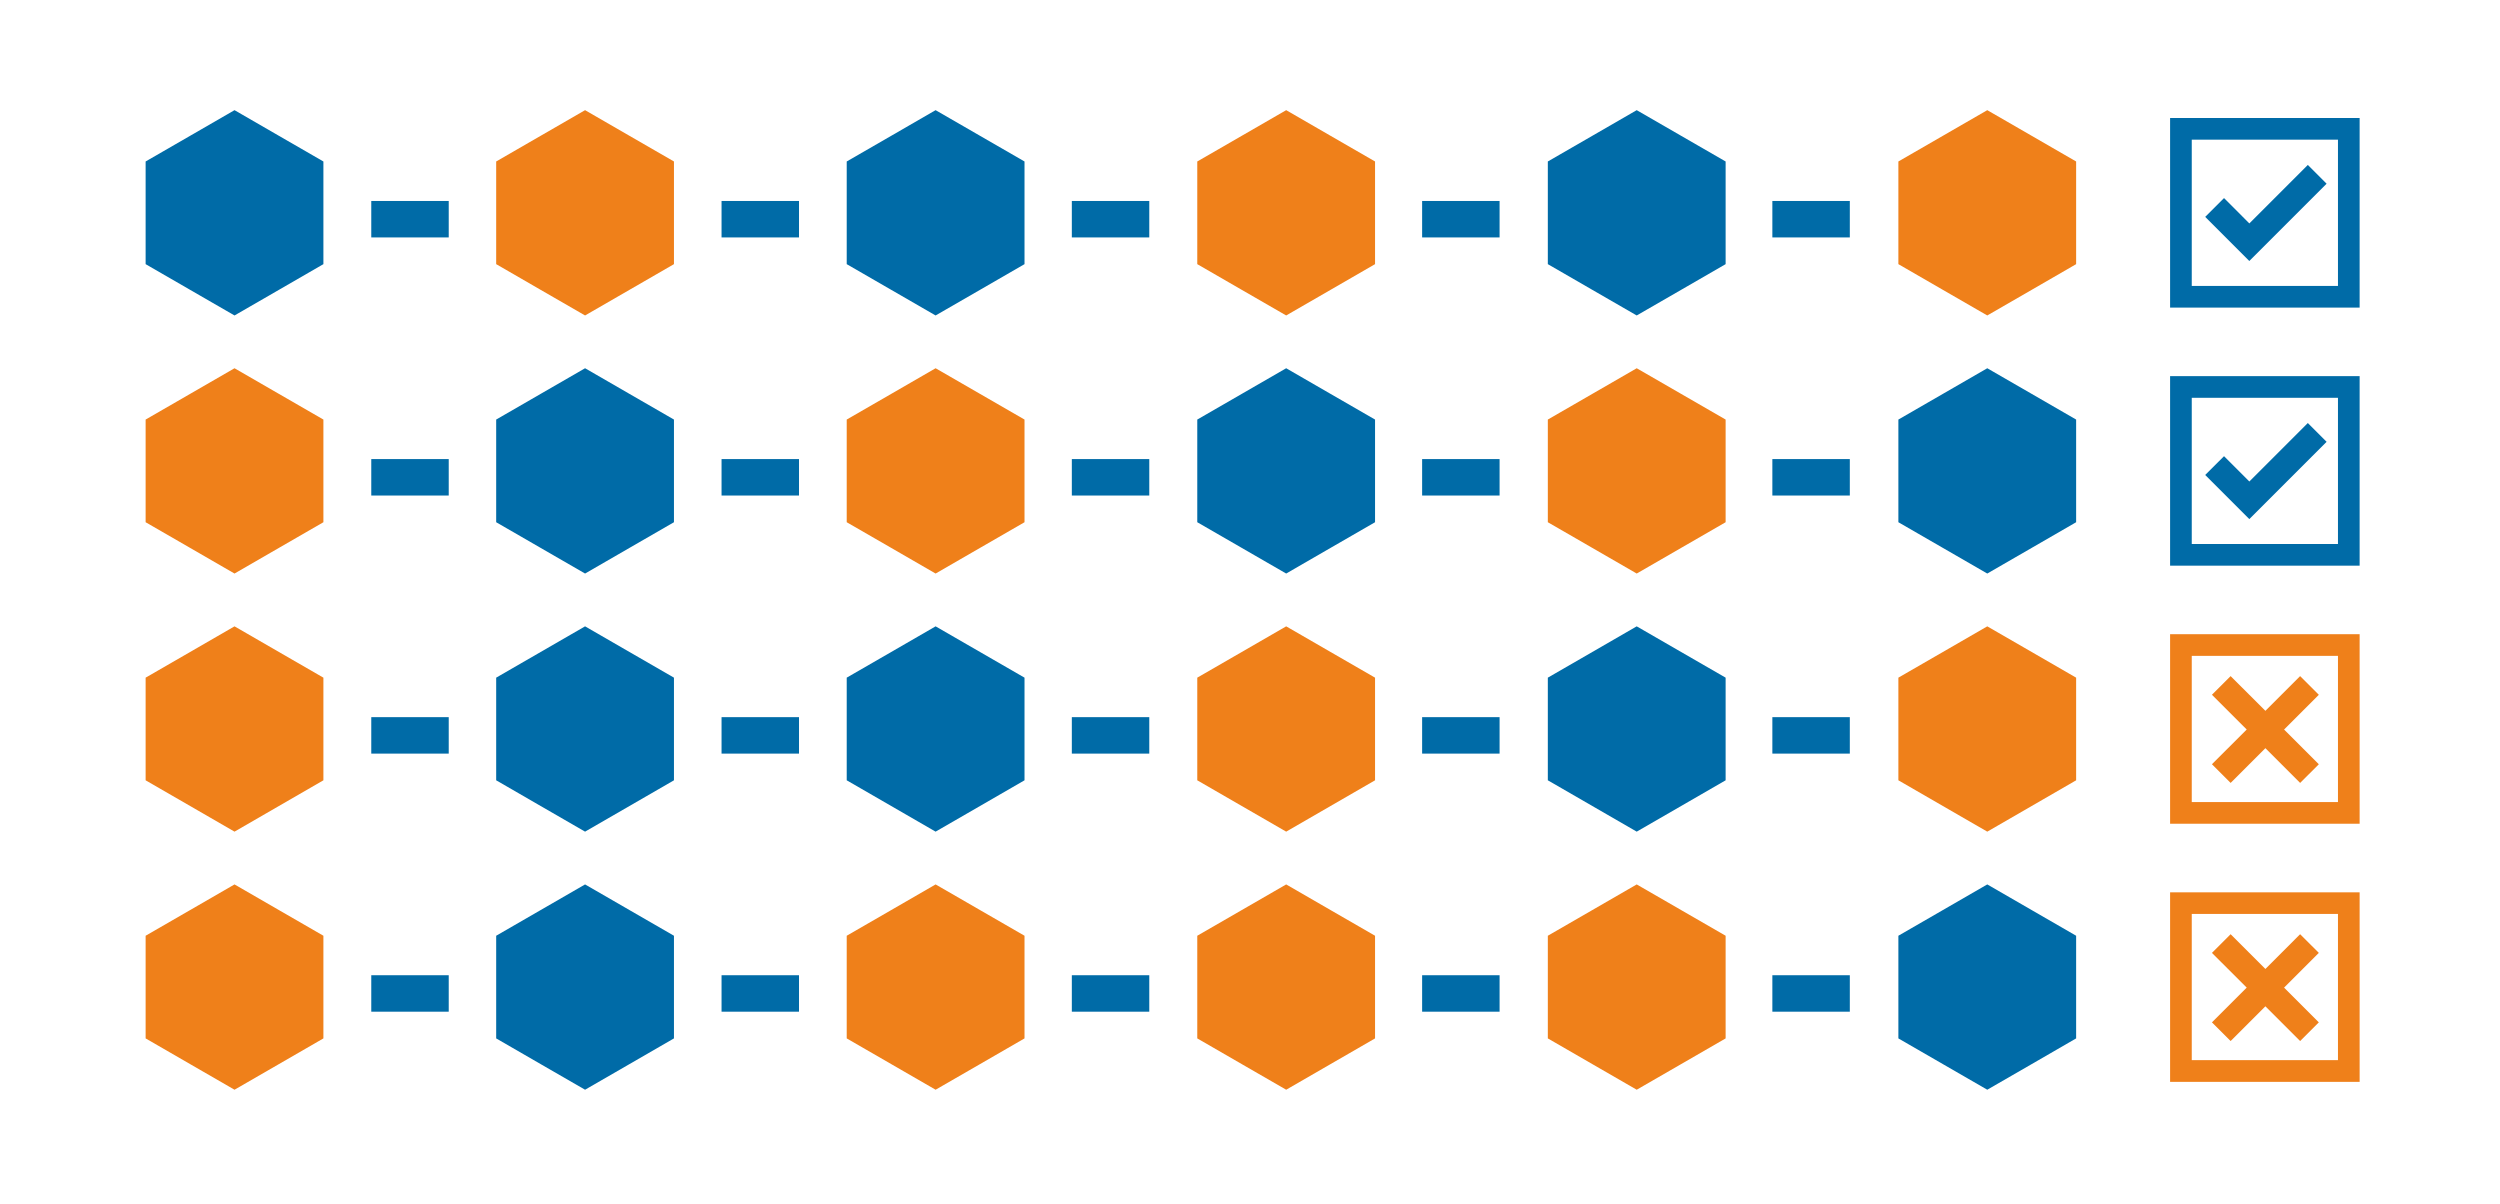 <?xml version="1.0" encoding="UTF-8"?>
<!DOCTYPE svg PUBLIC "-//W3C//DTD SVG 1.1//EN" "http://www.w3.org/Graphics/SVG/1.1/DTD/svg11.dtd">
<svg version="1.1" xmlns="http://www.w3.org/2000/svg" xmlns:xlink="http://www.w3.org/1999/xlink" x="0" y="0" width="442.8" height="213.2" viewBox="0, 0, 108, 52">
  <g id="Layer_1">
    <path d="M31.171,42.13 L34.517,42.13 L34.517,43.705 L31.171,43.705 L31.171,42.13 z M46.303,42.13 L49.649,42.13 L49.649,43.705 L46.303,43.705 L46.303,42.13 z M61.436,42.13 L64.782,42.13 L64.782,43.705 L61.436,43.705 L61.436,42.13 z M76.566,42.13 L79.912,42.13 L79.912,43.705 L76.566,43.705 L76.566,42.13 z M16.039,42.13 L19.385,42.13 L19.385,43.705 L16.039,43.705 L16.039,42.13 z" fill="#006BA7"/>
    <path d="M10.131,38.207 L12.051,39.316 L13.971,40.424 L13.971,42.642 L13.971,44.859 L12.051,45.968 L10.131,47.076 L8.211,45.968 L6.291,44.859 L6.291,42.642 L6.291,40.424 L8.211,39.316 z" fill="#EF801A"/>
    <path d="M25.275,38.207 L27.195,39.316 L29.115,40.424 L29.115,42.642 L29.115,44.859 L27.195,45.968 L25.275,47.076 L23.354,45.968 L21.435,44.859 L21.435,42.642 L21.435,40.424 L23.354,39.316 z" fill="#006BA7"/>
    <path d="M40.418,38.207 L42.339,39.316 L44.259,40.424 L44.259,42.642 L44.259,44.859 L42.339,45.968 L40.418,47.076 L38.499,45.968 L36.578,44.859 L36.578,42.642 L36.578,40.424 L38.499,39.316 z" fill="#EF801A"/>
    <path d="M55.563,38.207 L57.482,39.316 L59.402,40.424 L59.402,42.642 L59.402,44.859 L57.482,45.968 L55.563,47.076 L53.642,45.968 L51.722,44.859 L51.722,42.642 L51.722,40.424 L53.642,39.316 z" fill="#EF801A"/>
    <path d="M70.706,38.207 L72.627,39.316 L74.547,40.424 L74.547,42.642 L74.547,44.859 L72.627,45.968 L70.706,47.076 L68.786,45.968 L66.866,44.859 L66.866,42.642 L66.866,40.424 L68.786,39.316 z" fill="#EF801A"/>
    <path d="M85.85,38.207 L87.771,39.316 L89.689,40.424 L89.689,42.642 L89.689,44.859 L87.771,45.968 L85.85,47.076 L83.93,45.968 L82.01,44.859 L82.01,42.642 L82.01,40.424 L83.93,39.316 z" fill="#006BA7"/>
    <path d="M31.171,30.981 L34.517,30.981 L34.517,32.556 L31.171,32.556 L31.171,30.981 z M46.303,30.981 L49.649,30.981 L49.649,32.556 L46.303,32.556 L46.303,30.981 z M61.436,30.981 L64.782,30.981 L64.782,32.556 L61.436,32.556 L61.436,30.981 z M76.566,30.981 L79.912,30.981 L79.912,32.556 L76.566,32.556 L76.566,30.981 z M16.039,30.981 L19.385,30.981 L19.385,32.556 L16.039,32.556 L16.039,30.981 z" fill="#006BA7"/>
    <path d="M31.171,19.832 L34.517,19.832 L34.517,21.407 L31.171,21.407 L31.171,19.832 z M46.303,19.832 L49.649,19.832 L49.649,21.407 L46.303,21.407 L46.303,19.832 z M61.436,19.832 L64.782,19.832 L64.782,21.407 L61.436,21.407 L61.436,19.832 z M76.566,19.832 L79.912,19.832 L79.912,21.407 L76.566,21.407 L76.566,19.832 z M16.039,19.832 L19.385,19.832 L19.385,21.407 L16.039,21.407 L16.039,19.832 z" fill="#006BA7"/>
    <path d="M31.171,8.682 L34.517,8.682 L34.517,10.257 L31.171,10.257 L31.171,8.682 z M46.303,8.682 L49.649,8.682 L49.649,10.257 L46.303,10.257 L46.303,8.682 z M61.436,8.682 L64.782,8.682 L64.782,10.257 L61.436,10.257 L61.436,8.682 z M76.566,8.682 L79.912,8.682 L79.912,10.257 L76.566,10.257 L76.566,8.682 z M16.039,8.682 L19.385,8.682 L19.385,10.257 L16.039,10.257 L16.039,8.682 z" fill="#006BA7"/>
    <path d="M10.131,27.058 L12.051,28.167 L13.971,29.275 L13.971,31.492 L13.971,33.709 L12.051,34.818 L10.131,35.927 L8.211,34.818 L6.291,33.709 L6.291,31.492 L6.291,29.275 L8.211,28.167 z" fill="#EF801A"/>
    <path d="M10.131,15.908 L12.051,17.017 L13.971,18.125 L13.971,20.343 L13.971,22.56 L12.051,23.668 L10.131,24.777 L8.211,23.668 L6.291,22.56 L6.291,20.343 L6.291,18.125 L8.211,17.017 z" fill="#EF801A"/>
    <path d="M10.131,4.759 L12.051,5.868 L13.971,6.976 L13.971,9.193 L13.971,11.411 L12.051,12.52 L10.131,13.628 L8.211,12.52 L6.291,11.411 L6.291,9.193 L6.291,6.976 L8.211,5.868 z" fill="#006BA7"/>
    <path d="M25.275,27.058 L27.195,28.167 L29.115,29.275 L29.115,31.492 L29.115,33.709 L27.195,34.818 L25.275,35.927 L23.354,34.818 L21.435,33.709 L21.435,31.492 L21.435,29.275 L23.354,28.167 z" fill="#006BA7"/>
    <path d="M25.275,15.908 L27.195,17.017 L29.115,18.125 L29.115,20.343 L29.115,22.56 L27.195,23.668 L25.275,24.777 L23.354,23.668 L21.435,22.56 L21.435,20.343 L21.435,18.125 L23.354,17.017 z" fill="#006BA7"/>
    <path d="M25.275,4.759 L27.195,5.868 L29.115,6.976 L29.115,9.193 L29.115,11.411 L27.195,12.52 L25.275,13.628 L23.354,12.52 L21.435,11.411 L21.435,9.193 L21.435,6.976 L23.354,5.868 z" fill="#EF801A"/>
    <path d="M40.418,27.058 L42.339,28.167 L44.259,29.275 L44.259,31.492 L44.259,33.709 L42.339,34.818 L40.418,35.927 L38.499,34.818 L36.578,33.709 L36.578,31.492 L36.578,29.275 L38.499,28.167 z" fill="#006BA7"/>
    <path d="M40.418,15.908 L42.339,17.017 L44.259,18.125 L44.259,20.343 L44.259,22.56 L42.339,23.668 L40.418,24.777 L38.499,23.668 L36.578,22.56 L36.578,20.343 L36.578,18.125 L38.499,17.017 z" fill="#EF801A"/>
    <path d="M40.418,4.759 L42.339,5.868 L44.259,6.976 L44.259,9.193 L44.259,11.411 L42.339,12.52 L40.418,13.628 L38.499,12.52 L36.578,11.411 L36.578,9.193 L36.578,6.976 L38.499,5.868 z" fill="#006BA7"/>
    <path d="M55.563,27.058 L57.482,28.167 L59.402,29.275 L59.402,31.492 L59.402,33.709 L57.482,34.818 L55.563,35.927 L53.642,34.818 L51.722,33.709 L51.722,31.492 L51.722,29.275 L53.642,28.167 z" fill="#EF801A"/>
    <path d="M55.563,15.908 L57.482,17.017 L59.402,18.125 L59.402,20.343 L59.402,22.56 L57.482,23.668 L55.563,24.777 L53.642,23.668 L51.722,22.56 L51.722,20.343 L51.722,18.125 L53.642,17.017 z" fill="#006BA7"/>
    <path d="M55.563,4.759 L57.482,5.868 L59.402,6.976 L59.402,9.193 L59.402,11.411 L57.482,12.52 L55.563,13.628 L53.642,12.52 L51.722,11.411 L51.722,9.193 L51.722,6.976 L53.642,5.868 z" fill="#EF801A"/>
    <path d="M70.706,27.058 L72.627,28.167 L74.547,29.275 L74.547,31.492 L74.547,33.709 L72.627,34.818 L70.706,35.927 L68.786,34.818 L66.866,33.709 L66.866,31.492 L66.866,29.275 L68.786,28.167 z" fill="#006BA7"/>
    <path d="M70.706,15.908 L72.627,17.017 L74.547,18.125 L74.547,20.343 L74.547,22.56 L72.627,23.668 L70.706,24.777 L68.786,23.668 L66.866,22.56 L66.866,20.343 L66.866,18.125 L68.786,17.017 z" fill="#EF801A"/>
    <path d="M70.706,4.759 L72.627,5.868 L74.547,6.976 L74.547,9.193 L74.547,11.411 L72.627,12.52 L70.706,13.628 L68.786,12.52 L66.866,11.411 L66.866,9.193 L66.866,6.976 L68.786,5.868 z" fill="#006BA7"/>
    <path d="M85.85,27.058 L87.771,28.167 L89.689,29.275 L89.689,31.492 L89.689,33.709 L87.771,34.818 L85.85,35.927 L83.93,34.818 L82.01,33.709 L82.01,31.492 L82.01,29.275 L83.93,28.167 z" fill="#EF801A"/>
    <path d="M85.85,15.908 L87.771,17.017 L89.689,18.125 L89.689,20.343 L89.689,22.56 L87.771,23.668 L85.85,24.777 L83.93,23.668 L82.01,22.56 L82.01,20.343 L82.01,18.125 L83.93,17.017 z" fill="#006BA7"/>
    <path d="M85.85,4.759 L87.771,5.868 L89.689,6.976 L89.689,9.193 L89.689,11.411 L87.771,12.52 L85.85,13.628 L83.93,12.52 L82.01,11.411 L82.01,9.193 L82.01,6.976 L83.93,5.868 z" fill="#EF801A"/>
    <path d="M99.698,7.125 L97.172,9.652 L96.078,8.557 L95.265,9.369 L97.17,11.275 L100.509,7.937 L99.698,7.125 z M101.936,5.099 L93.748,5.099 L93.748,13.287 L101.936,13.287 L101.936,5.099 z M101,6.035 L101,12.351 L94.684,12.351 L94.684,6.035 L101,6.035 z" fill="#006BA7"/>
    <path d="M99.698,18.275 L97.172,20.801 L96.078,19.707 L95.265,20.519 L97.17,22.425 L100.509,19.086 L99.698,18.275 z M101.936,16.249 L93.748,16.249 L93.748,24.437 L101.936,24.437 L101.936,16.249 z M101,17.185 L101,23.5 L94.684,23.5 L94.684,17.184 L101,17.185 L101,17.185 z" fill="#006BA7"/>
    <path d="M100.173,33.016 L98.672,31.516 L100.173,30.015 L99.365,29.208 L97.865,30.708 L96.363,29.208 L95.556,30.014 L97.058,31.515 L95.556,33.015 L96.363,33.822 L97.865,32.321 L99.366,33.822 L100.173,33.016 z M101.936,27.398 L93.748,27.398 L93.748,35.586 L101.936,35.586 L101.936,27.398 z M101,28.334 L101,34.65 L94.684,34.65 L94.684,28.334 L101,28.334 z" fill="#EF801A"/>
    <path d="M100.173,44.166 L98.672,42.665 L100.173,41.164 L99.365,40.358 L97.865,41.859 L96.363,40.358 L95.556,41.165 L97.058,42.665 L95.556,44.166 L96.363,44.973 L97.865,43.472 L99.366,44.973 L100.173,44.166 z M101.936,38.548 L93.748,38.548 L93.748,46.736 L101.936,46.736 L101.936,38.548 z M101,39.483 L101,45.799 L94.684,45.799 L94.684,39.483 L101,39.483 z" fill="#EF801A"/>
  </g>
</svg>
